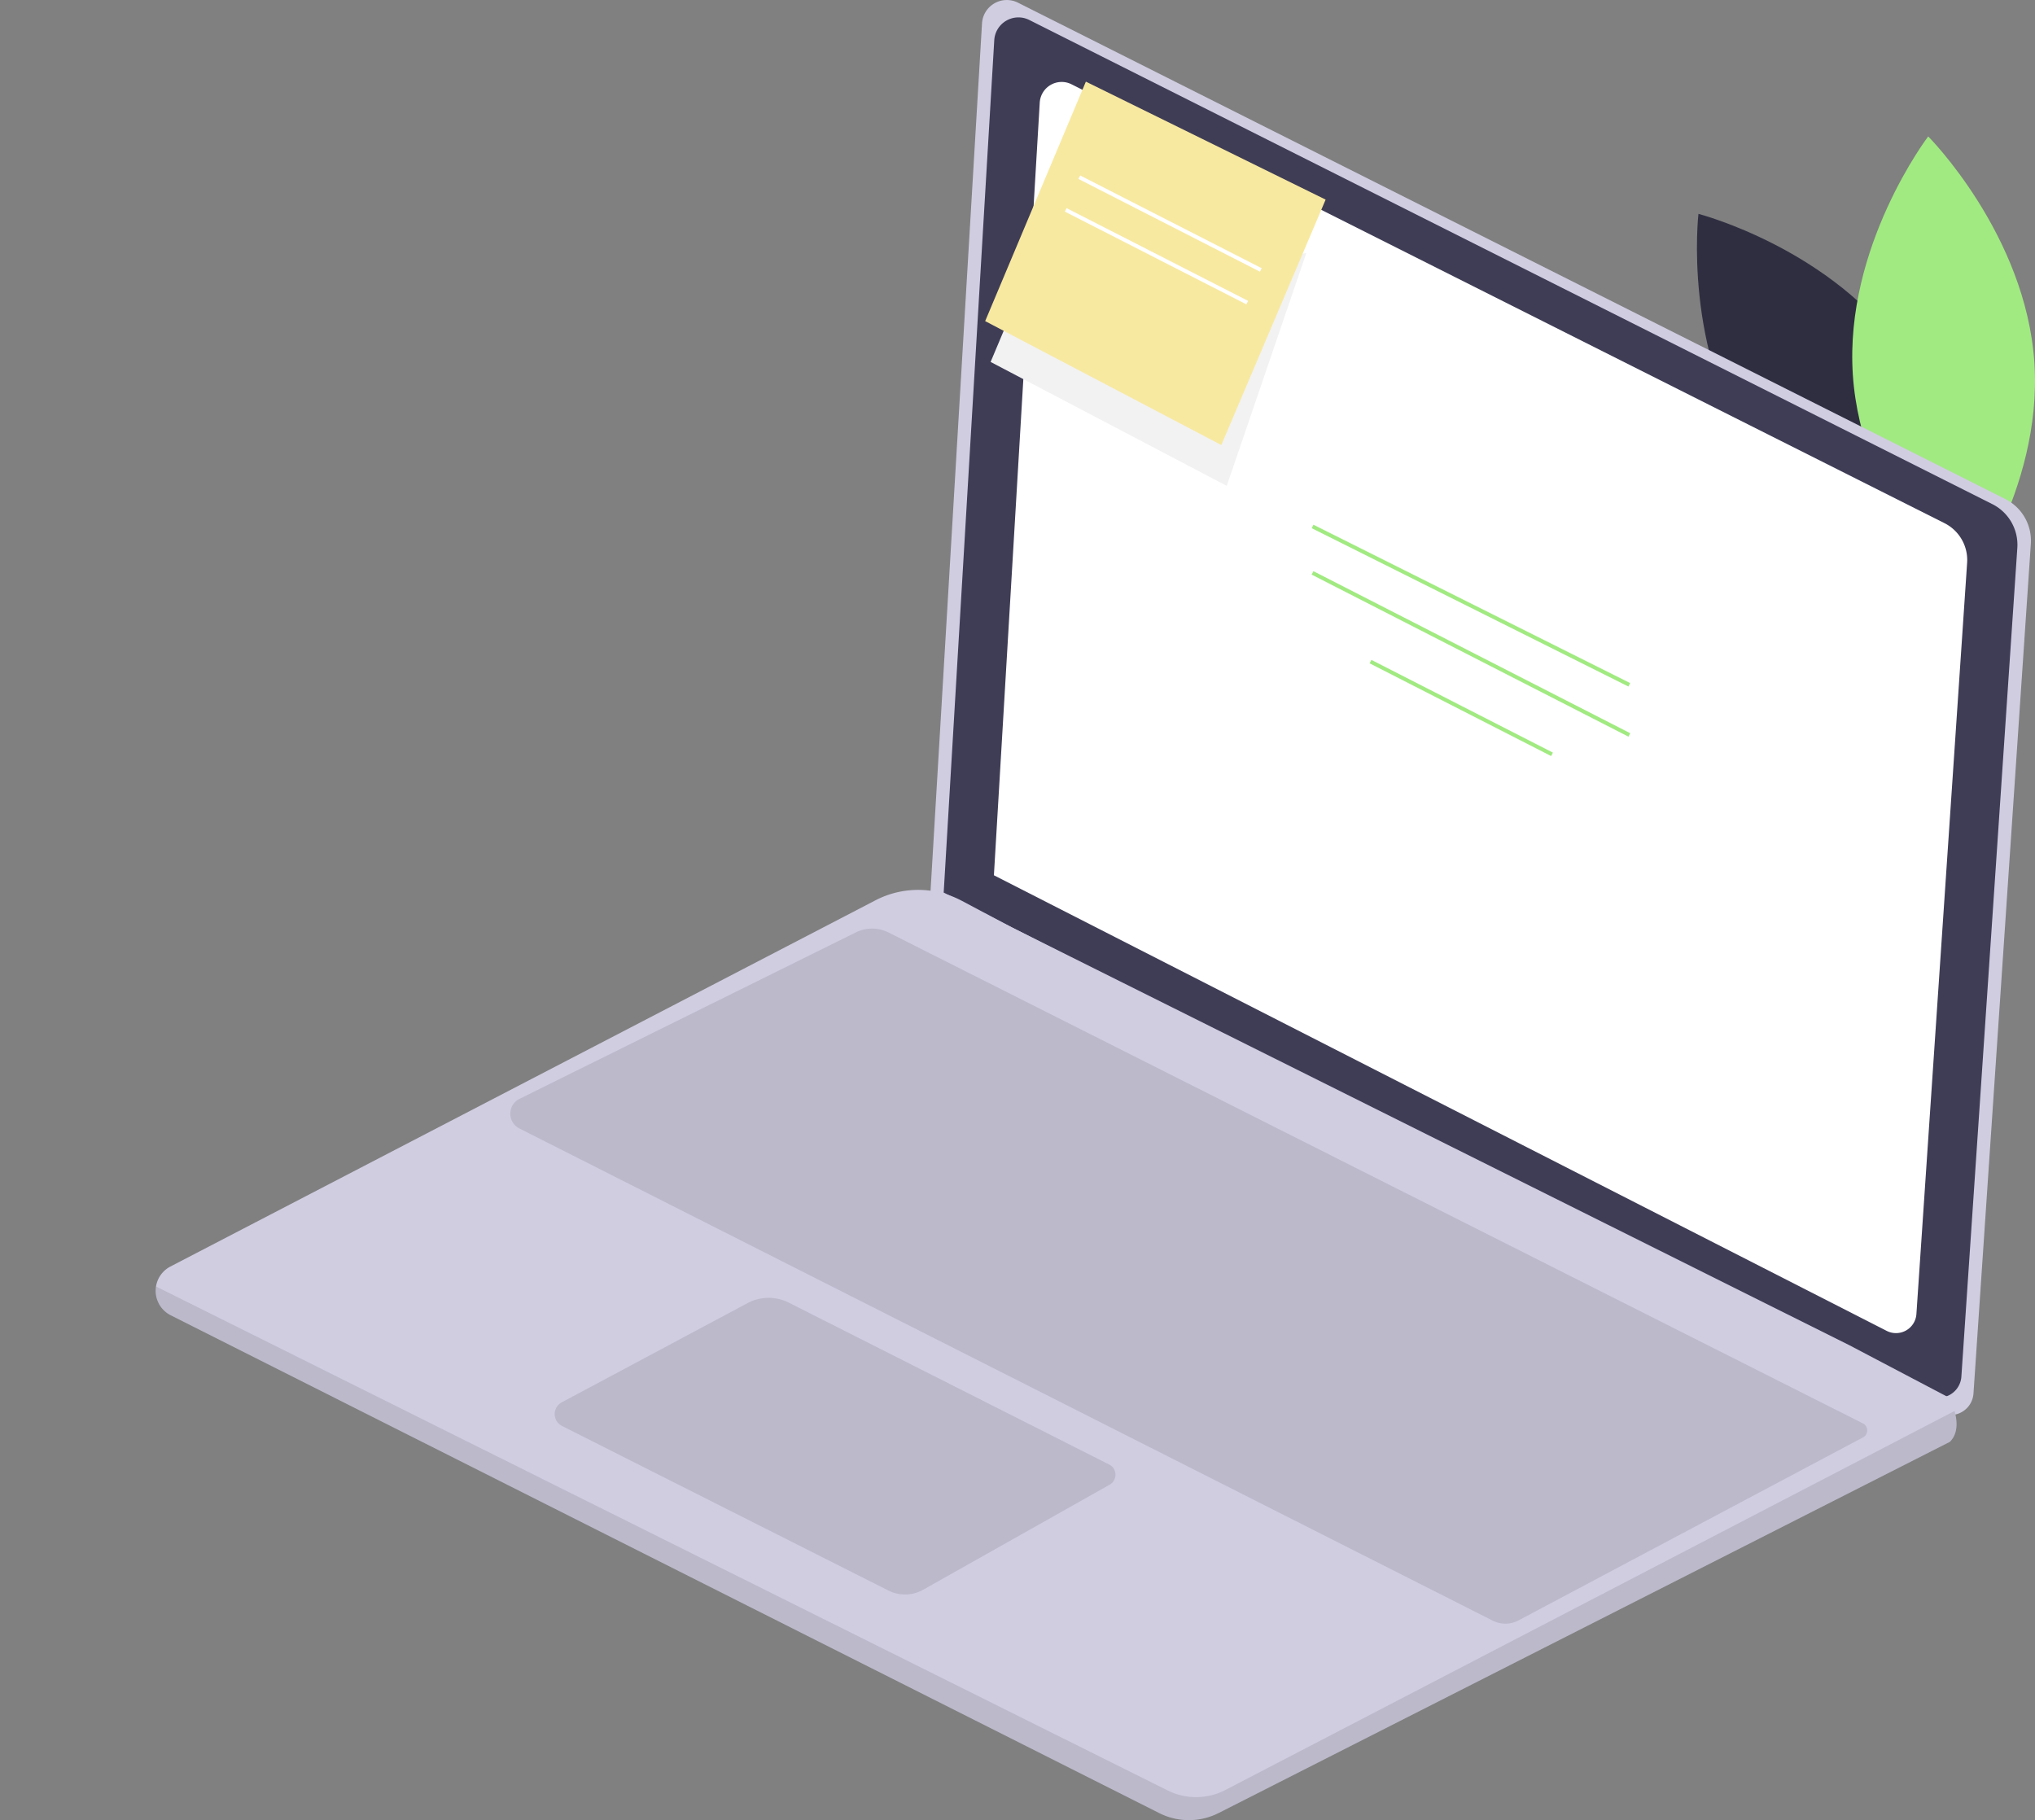 <svg id="a6afbdd4-4f8a-4a84-bbe8-d87b6169081e" data-name="Layer 1" xmlns="http://www.w3.org/2000/svg" width="747.758" height="668.841" viewBox="0 0 747.758 668.841"><rect x="0" y="0" width="747.758" height="668.841" fill="#808080" stroke="none"/><title>noted</title>
			<path
				d="M927.171,245.864c26.72,38.985,20.807,89.488,20.807,89.488s-49.235-12.705-75.955-51.69-20.807-89.488-20.807-89.488S900.451,206.879,927.171,245.864Z"
				transform="translate(-227.121 -115.58)"
				fill="#2f2e41"
			/>
			<path
				d="M907.945,253.308c3.127,47.16,39.017,83.179,39.017,83.179S977.783,296.045,974.656,248.885s-39.017-83.179-39.017-83.179S904.818,206.149,907.945,253.308Z"
				transform="translate(-227.121 -115.58)"
				fill="#a1ea81"
			/>
			<path
				d="M601.167,116.562,963.942,298.951a17.155,17.155,0,0,1,9.41,16.482L952.275,627.638a8.5,8.5,0,0,1-12.315,7.013L568.913,445.287,587.962,124.173A9.123,9.123,0,0,1,601.167,116.562Z"
				transform="translate(-227.121 -115.58)"
				fill="#d0cde1"
			/>
			<path
				d="M605.342,122.924l353.864,177.91a16.733,16.733,0,0,1,9.179,16.077L947.826,621.446a8.291,8.291,0,0,1-12.012,6.841L573.88,443.575l18.581-313.227A8.899,8.899,0,0,1,605.342,122.924Z"
				transform="translate(-227.121 -115.58)"
				fill="#3f3d56"
			/>
			<path
				d="M620.851,146.554,941.618,307.824a15.168,15.168,0,0,1,8.32,14.574L931.302,598.45a7.515,7.515,0,0,1-10.889,6.201L592.331,437.215l16.843-283.931A8.067,8.067,0,0,1,620.851,146.554Z"
				transform="translate(-227.121 -115.58)"
				fill="#fff"
			/>
			<path
				d="M289.867,598.911,653.105,781.842a24.185,24.185,0,0,0,21.786-.028L943.605,645.406c3.151-3.151,2.711-7.82,1.703-11.326a25.229,25.229,0,0,0-1.987-4.896l-36.618-19.26L598.832,456.315l-18.394-9.765a34.059,34.059,0,0,0-31.636-.128L289.753,580.985a10.058,10.058,0,0,0,.114,17.926Z"
				transform="translate(-227.121 -115.58)"
				fill="#d0cde1"
			/>
			<path
				d="M289.867,598.911,653.105,781.842a24.185,24.185,0,0,0,21.786-.028L943.605,645.406c3.151-3.151,2.711-7.82,1.703-11.326L677.397,773.334a23.37,23.37,0,0,1-21.199.182L284.445,588.308A10.017,10.017,0,0,0,289.867,598.911Z"
				transform="translate(-227.121 -115.58)"
				opacity="0.1"
			/>
			<path
				d="M634.638,653.721,517.003,594.276a16.529,16.529,0,0,0-15.244.173l-68.241,36.457a4.882,4.882,0,0,0,.102,8.664l119.941,60.483a13.586,13.586,0,0,0,12.786-.294L634.86,661.161A4.203,4.203,0,0,0,634.638,653.721Z"
				transform="translate(-227.121 -115.58)"
				opacity="0.1"
			/>
			<path
				d="M911.687,643.779l-126.586,67.249a10.297,10.297,0,0,1-9.477.095l-357.66-180.87a6.082,6.082,0,0,1,.047-10.879l123.615-61.183a13.404,13.404,0,0,1,11.977.043L911.631,638.626A2.901,2.901,0,0,1,911.687,643.779Z"
				transform="translate(-227.121 -115.58)"
				opacity="0.1"
			/>
			<rect
				x="766.903"
				y="273.072"
				width="1.419"
				height="130.118"
				transform="translate(-105.229 757.908) rotate(-63.435)"
				fill="#a1ea81"
			/>
			<rect
				x="766.904"
				y="290.492"
				width="1.418"
				height="130.759"
				transform="translate(-125.91 761.621) rotate(-62.909)"
				fill="#a1ea81"
			/>
			<rect
				x="763.355"
				y="338.292"
				width="1.42"
				height="74.9"
				transform="translate(-145.305 769.587) rotate(-62.935)"
				fill="#a1ea81"
			/>

			<polyline
				points="374.28 108.551 364 133 450.768 178.545 480 93"
				fill="#f2f2f2"
			/>
			<polygon
				points="448.768 163.545 487.099 73.352 399 30 362 118 448.768 163.545"
				fill="#F8E9A1"
			/>
			<rect
				x="656.355"
				y="160.292"
				width="1.42"
				height="74.9"
				transform="translate(-45.113 577.296) rotate(-62.935)"
				fill="#fff"
			/>
			<rect
				x="651.355"
				y="172.292"
				width="1.42"
				height="74.9"
				transform="translate(-58.524 579.383) rotate(-62.935)"
				fill="#fff"
			/> </svg>
